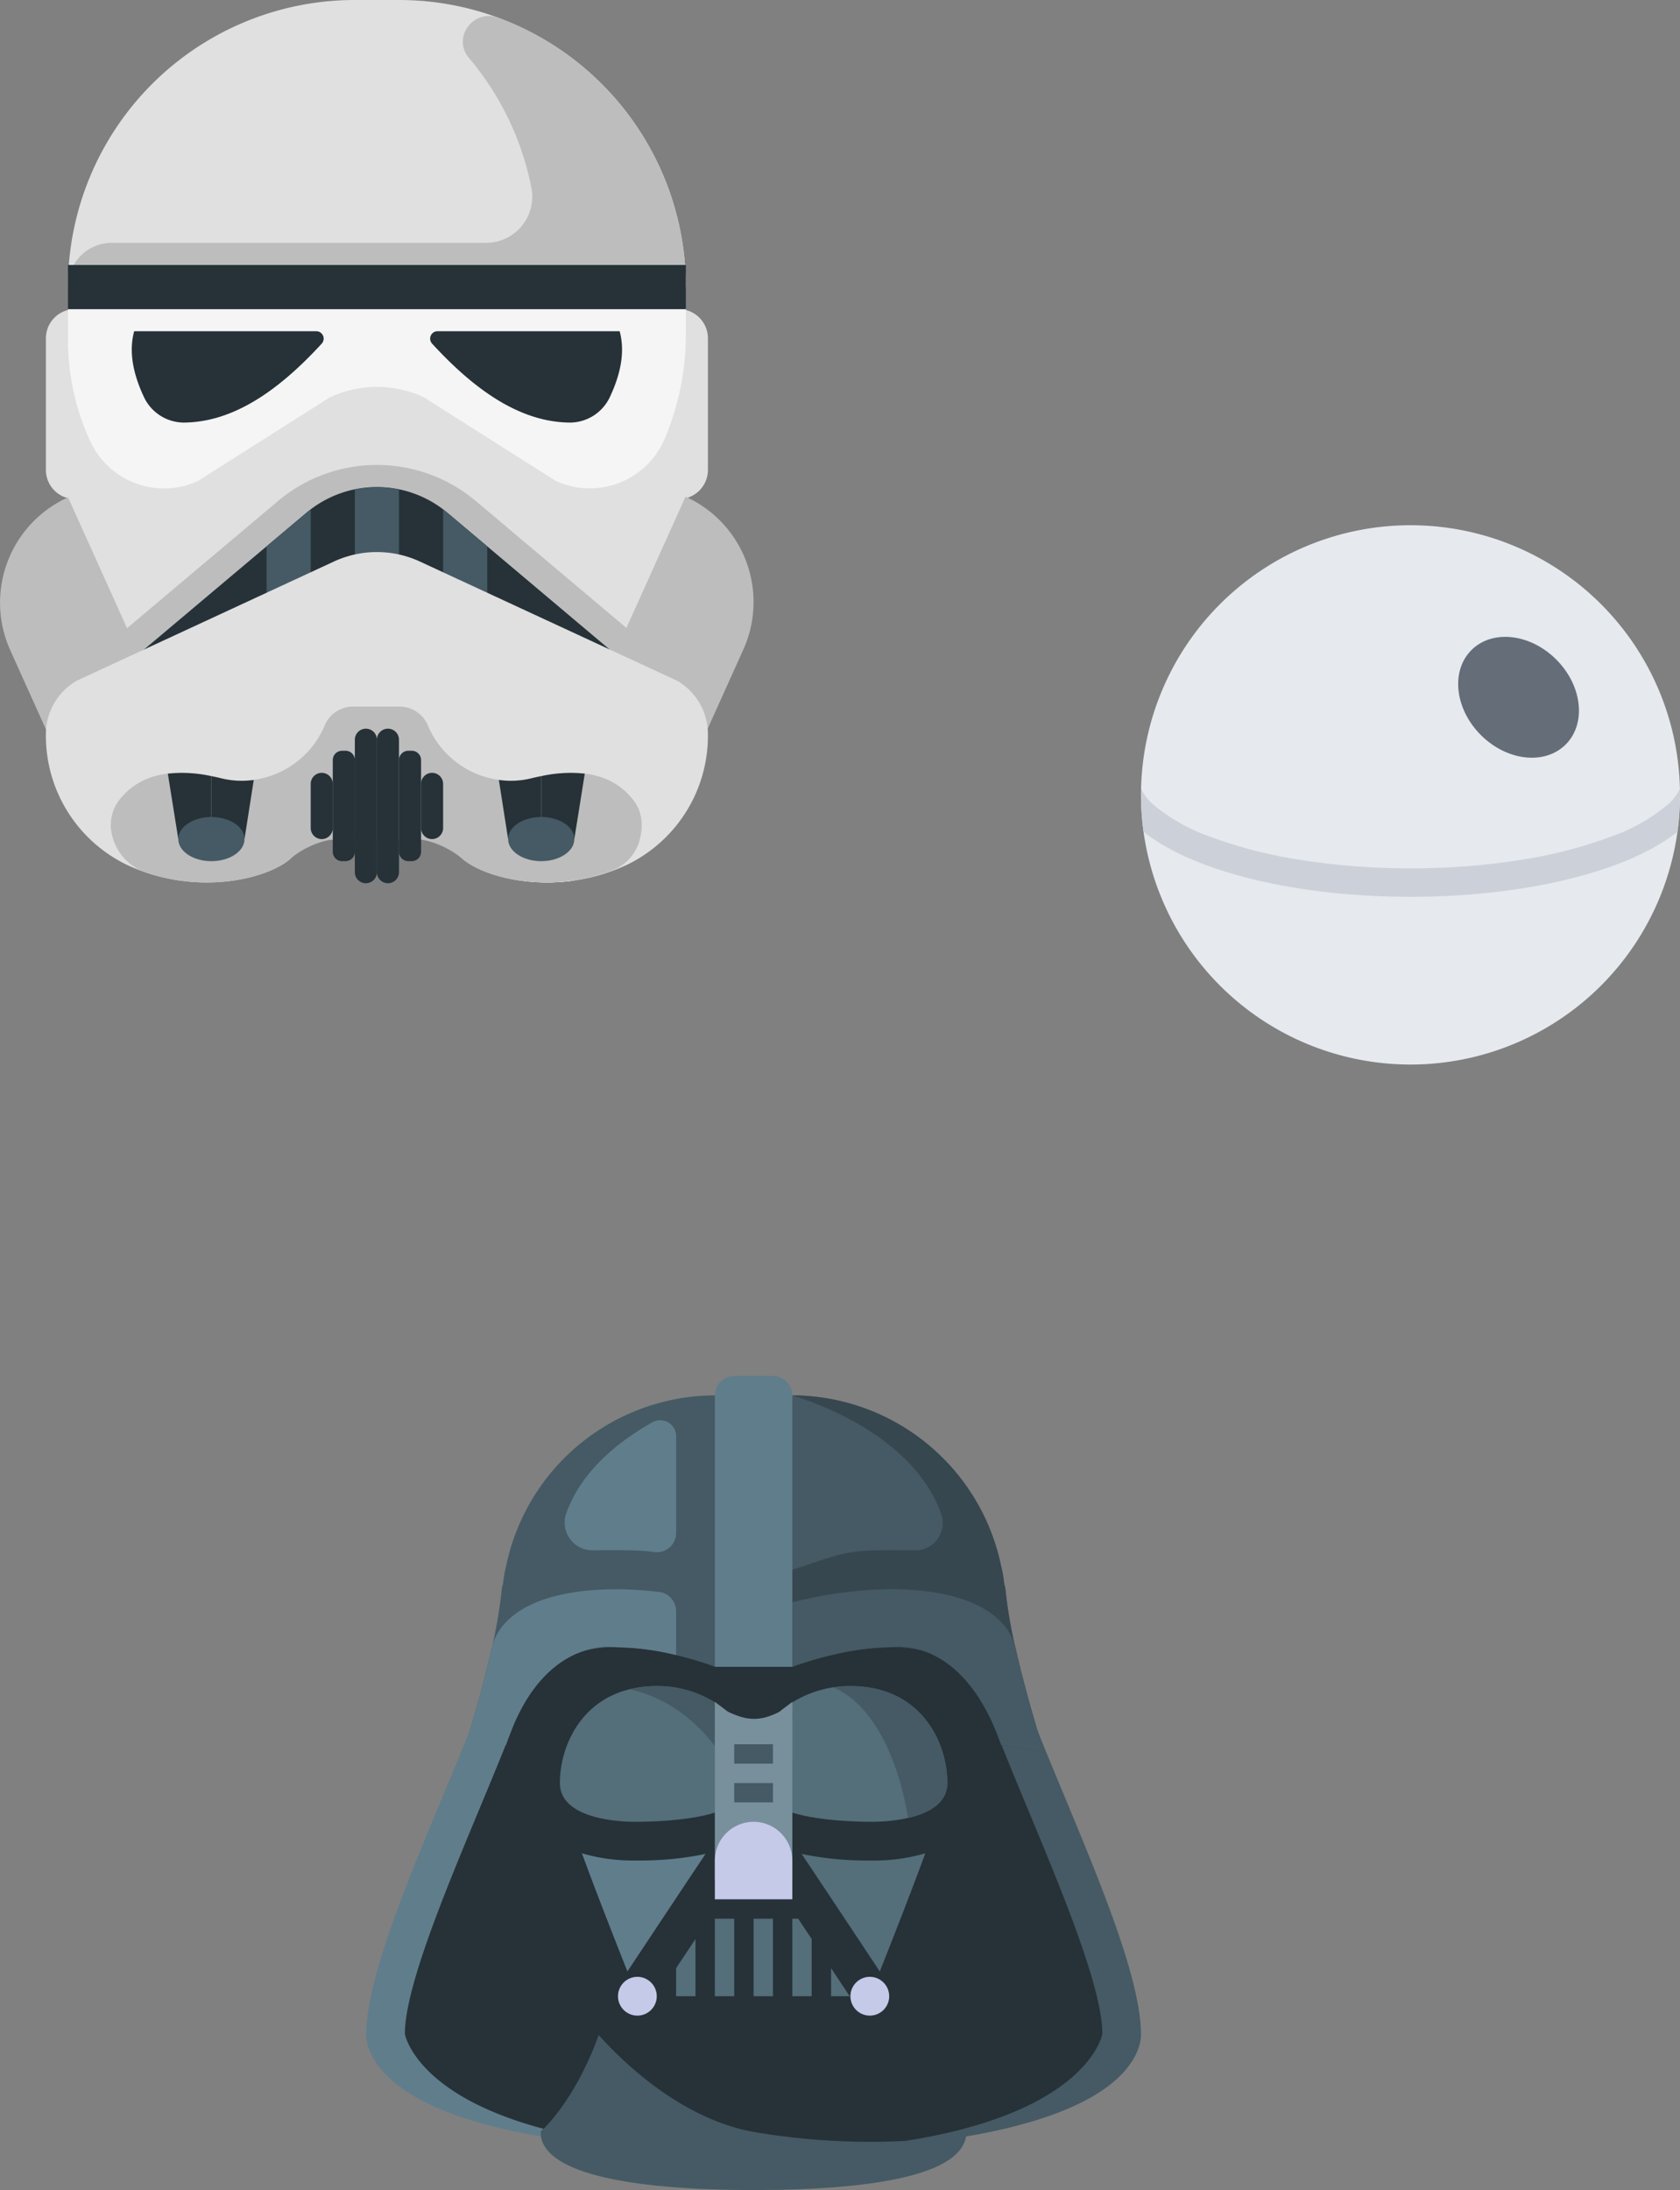 <svg xmlns="http://www.w3.org/2000/svg" width="323.826" height="421.89" viewBox="0 0 323.826 421.89">
  <rect x="0" y="0" width="323.826" height="421.89" fill="#808080" stroke="none"/>
  <g id="Group_1" data-name="Group 1" transform="translate(-1062.414 -334.927)">
    <g id="icons8-stormtrooper-480" transform="translate(1055.494 330.927)">
      <path id="Path_1" data-name="Path 1" d="M49.645,54.59H39.623A5.624,5.624,0,0,1,34,48.967V23.628A5.625,5.625,0,0,1,39.623,18H49.645a5.624,5.624,0,0,1,5.623,5.623V48.962A5.625,5.625,0,0,1,49.645,54.59Z" transform="translate(88.108 45.551)" fill="#e0e0e0"/>
      <path id="Path_2" data-name="Path 2" d="M24.645,54.59H14.623A5.624,5.624,0,0,1,9,48.967V23.628A5.625,5.625,0,0,1,14.623,18H24.645a5.624,5.624,0,0,1,5.623,5.623V48.962A5.625,5.625,0,0,1,24.645,54.59Z" transform="translate(6.766 45.551)" fill="#e0e0e0"/>
      <rect id="Rectangle_2" data-name="Rectangle 2" width="119.103" height="72.312" transform="translate(20.02 63.551)" fill="#e0e0e0"/>
      <path id="Path_3" data-name="Path 3" d="M32.8,75.4l20.294,9.158L66,55.946a22.263,22.263,0,0,0-11.14-29.452h0Z" transform="translate(84.2 73.188)" fill="#bdbdbd"/>
      <path id="Path_4" data-name="Path 4" d="M129.1,59.3H10A55.3,55.3,0,0,1,65.3,4h8.507a55.3,55.3,0,0,1,55.3,55.3Z" transform="translate(10.02 0)" fill="#e0e0e0"/>
      <path id="Path_5" data-name="Path 5" d="M43.428,32.02a29.621,29.621,0,0,1,38.164,0l30.5,25.688L91.261,77.892,19.974,65.407l-7.81-7.065Z" transform="translate(17.061 68.512)" fill="#bdbdbd"/>
      <path id="Path_6" data-name="Path 6" d="M87.3,12.819A55.011,55.011,0,0,1,99.365,38.005a8.908,8.908,0,0,1-8.852,10.421H18.431A8.432,8.432,0,0,0,10,56.849v.089H129.1A55.284,55.284,0,0,0,92.917,5.061C88.11,3.291,84,8.91,87.3,12.819Z" transform="translate(10.02 2.359)" fill="#bdbdbd"/>
      <path id="Path_7" data-name="Path 7" d="M129.1,18H10v5.9a46.616,46.616,0,0,0,4.186,19.312h0a15.678,15.678,0,0,0,20.847,7.912L60.47,35a21.48,21.48,0,0,1,18.172,0l25.433,16.121a15.7,15.7,0,0,0,20.868-7.967h0a51.694,51.694,0,0,0,4.16-20.316Z" transform="translate(10.02 45.551)" fill="#f5f5f5"/>
      <path id="Path_8" data-name="Path 8" d="M42.1,75.433,21.806,84.591,8.9,55.976a22.263,22.263,0,0,1,11.14-29.452h0Z" transform="translate(0 73.286)" fill="#bdbdbd"/>
      <path id="Path_9" data-name="Path 9" d="M45.728,31.025,13.141,58.453l46.191-.6,45.757.259L72.931,31.021A21.11,21.11,0,0,0,45.728,31.025Z" transform="translate(20.24 71.767)" fill="#263238"/>
      <path id="Path_10" data-name="Path 10" d="M13.351,19c-1.055,3.9-.234,8.15,1.855,12.616A8.554,8.554,0,0,0,22.841,36.6c9.52-.034,18.291-6.079,26.675-15.22A1.429,1.429,0,0,0,48.457,19H13.351" transform="translate(19.429 48.805)" fill="#263238"/>
      <path id="Path_11" data-name="Path 11" d="M62.945,19c1.055,3.9.234,8.15-1.855,12.616A8.554,8.554,0,0,1,53.455,36.6c-9.52-.034-18.291-6.079-26.675-15.22A1.429,1.429,0,0,1,27.84,19H62.945" transform="translate(63.416 48.805)" fill="#263238"/>
      <path id="Path_12" data-name="Path 12" d="M31.507,26.5A21.069,21.069,0,0,0,23,26.5V51.3h8.507Z" transform="translate(52.317 71.802)" fill="#455a64"/>
      <path id="Path_13" data-name="Path 13" d="M26.665,27.674,19,34.131V47.985h8.507v-20.9C27.235,27.3,26.933,27.449,26.665,27.674Z" transform="translate(39.303 75.117)" fill="#455a64"/>
      <path id="Path_14" data-name="Path 14" d="M35.507,34.131l-7.665-6.457c-.268-.225-.566-.379-.842-.587v20.9h8.507Z" transform="translate(65.332 75.117)" fill="#455a64"/>
      <path id="Path_15" data-name="Path 15" d="M130.693,53.8,81.1,30.831a19.741,19.741,0,0,0-16.6,0L14.917,53.8A11.863,11.863,0,0,0,9,64.163a27.6,27.6,0,0,0,15.636,25.1c14.139,6.627,28.98,2.212,32.281-1.995,1.876-2.391,5.275-2.948,8.29-2.948H80.4c3.016,0,6.415.553,8.29,2.948,3.3,4.207,18.142,8.622,32.281,1.995a27.6,27.6,0,0,0,15.636-25.1A11.863,11.863,0,0,0,130.693,53.8Z" transform="translate(6.766 81.348)" fill="#e0e0e0"/>
      <path id="Path_16" data-name="Path 16" d="M53.183,39.582h0A17.366,17.366,0,0,1,33.148,49.8c-6.933-1.765-14.918-1.91-19.635,4.266a7.861,7.861,0,0,0-1.536,5.577,10,10,0,0,0,6.946,8.388c11.97,3.981,23.646.812,27.645-2.727,2.186-1.935,6.142-3.756,9.065-3.756h7.6V36H58.619A5.909,5.909,0,0,0,53.183,39.582Z" transform="translate(16.345 104.117)" fill="#bdbdbd"/>
      <path id="Path_17" data-name="Path 17" d="M47.917,45.953c-1.876-2.391-5.275-2.948-8.29-2.948H28.069c3.637,2.693,11.613,4.968,20.583,3.718A5.373,5.373,0,0,1,47.917,45.953Z" transform="translate(68.81 126.909)" fill="#f5f5f5"/>
      <path id="Path_18" data-name="Path 18" d="M47.917,45.953c-1.876-2.391-5.275-2.948-8.29-2.948H28.069c3.637,2.693,11.613,4.968,20.583,3.718A5.373,5.373,0,0,1,47.917,45.953Z" transform="translate(68.81 126.909)" fill="#f5f5f5"/>
      <path id="Path_19" data-name="Path 19" d="M33.986,39.582h0A17.366,17.366,0,0,0,54.021,49.8c6.933-1.765,14.918-1.91,19.635,4.266,1.68,2.2,1.952,4.96,1.1,7.9a8.719,8.719,0,0,1-5.372,5.662C57.024,72.216,44.726,68.953,40.6,65.3c-2.186-1.935-6.142-3.756-9.065-3.756h-7.6V36h4.611A5.9,5.9,0,0,1,33.986,39.582Z" transform="translate(55.386 104.117)" fill="#bdbdbd"/>
      <path id="Path_20" data-name="Path 20" d="M25.127,66.776h0A2.128,2.128,0,0,1,23,64.649V39.127A2.128,2.128,0,0,1,25.127,37h0a2.128,2.128,0,0,1,2.127,2.127V64.649A2.128,2.128,0,0,1,25.127,66.776Z" transform="translate(52.317 107.371)" fill="#263238"/>
      <path id="Path_21" data-name="Path 21" d="M24.454,59.268H23.8a1.8,1.8,0,0,1-1.8-1.8V39.8A1.8,1.8,0,0,1,23.8,38h.659a1.8,1.8,0,0,1,1.8,1.8V57.473A1.8,1.8,0,0,1,24.454,59.268Z" transform="translate(49.064 110.625)" fill="#263238"/>
      <path id="Path_22" data-name="Path 22" d="M23.127,51.761h0A2.128,2.128,0,0,1,21,49.634V41.127A2.128,2.128,0,0,1,23.127,39h0a2.128,2.128,0,0,1,2.127,2.127v8.507A2.128,2.128,0,0,1,23.127,51.761Z" transform="translate(45.81 113.878)" fill="#263238"/>
      <path id="Path_23" data-name="Path 23" d="M26.127,66.776h0a2.128,2.128,0,0,0,2.127-2.127V39.127A2.128,2.128,0,0,0,26.127,37h0A2.128,2.128,0,0,0,24,39.127V64.649A2.128,2.128,0,0,0,26.127,66.776Z" transform="translate(55.571 107.371)" fill="#263238"/>
      <path id="Path_24" data-name="Path 24" d="M26.8,59.268h.659a1.8,1.8,0,0,0,1.8-1.8V39.8a1.8,1.8,0,0,0-1.8-1.8H26.8A1.8,1.8,0,0,0,25,39.8V57.473A1.8,1.8,0,0,0,26.8,59.268Z" transform="translate(58.825 110.625)" fill="#263238"/>
      <path id="Path_25" data-name="Path 25" d="M28.127,51.761h0a2.128,2.128,0,0,0,2.127-2.127V41.127A2.128,2.128,0,0,0,28.127,39h0A2.128,2.128,0,0,0,26,41.127v8.507A2.128,2.128,0,0,0,28.127,51.761Z" transform="translate(62.078 113.878)" fill="#263238"/>
      <rect id="Rectangle_3" data-name="Rectangle 3" width="119.103" height="8.507" transform="translate(20.02 55.044)" fill="#263238"/>
      <path id="Path_26" data-name="Path 26" d="M14.526,39.158l2.016,12.6L22.923,47.5V39.639A25.956,25.956,0,0,0,14.526,39.158Z" transform="translate(24.746 113.882)" fill="#263238"/>
      <path id="Path_27" data-name="Path 27" d="M24.663,39.886a16.338,16.338,0,0,1-6.338-.336c-.6-.153-1.212-.272-1.825-.4v7.869l6.381,4.254Z" transform="translate(31.169 114.366)" fill="#263238"/>
      <ellipse id="Ellipse_1" data-name="Ellipse 1" cx="6.381" cy="4.254" rx="6.381" ry="4.254" transform="translate(41.288 161.386)" fill="#455a64"/>
      <path id="Path_28" data-name="Path 28" d="M39.838,39.158l-2.012,12.6L31.446,47.5V39.639A25.936,25.936,0,0,1,39.838,39.158Z" transform="translate(79.798 113.882)" fill="#263238"/>
      <path id="Path_29" data-name="Path 29" d="M29.526,39.886a16.338,16.338,0,0,0,6.338-.336c.6-.153,1.212-.272,1.825-.4v7.869l-6.381,4.254Z" transform="translate(73.551 114.366)" fill="#263238"/>
      <ellipse id="Ellipse_2" data-name="Ellipse 2" cx="6.381" cy="4.254" rx="6.381" ry="4.254" transform="translate(104.863 161.386)" fill="#455a64"/>
    </g>
    <g id="death-star-star-wars-svgrepo-com" transform="translate(1282.348 436.108)">
      <path id="Path_30" data-name="Path 30" d="M103.892,51.946A51.946,51.946,0,1,1,51.946,0,51.942,51.942,0,0,1,103.892,51.946Z" fill="#e6e9ed"/>
      <path id="Path_31" data-name="Path 31" d="M103.416,258.45a53.232,53.232,0,0,0,.476-7.083c0-.4-.006-.79-.013-1.179a9.512,9.512,0,0,1-2.4,3.1,35.133,35.133,0,0,1-10.767,6.081,87.727,87.727,0,0,1-17.26,4.477,134.439,134.439,0,0,1-21.5,1.668,134.361,134.361,0,0,1-21.5-1.668,87.5,87.5,0,0,1-17.26-4.477,35.129,35.129,0,0,1-10.767-6.081,9.541,9.541,0,0,1-2.41-3.1c-.007.39-.013.783-.013,1.179a52.194,52.194,0,0,0,.482,7.083C9.613,265.869,29.226,271,51.946,271S94.279,265.869,103.416,258.45Z" transform="translate(0 -199.421)" fill="#ccd1d9"/>
      <path id="Path_32" data-name="Path 32" d="M320.187,110.35c5.022,5.019,5.834,12.346,1.82,16.36s-11.338,3.2-16.36-1.82-5.834-12.343-1.82-16.36S315.171,105.327,320.187,110.35Z" transform="translate(-240.143 -84.475)" fill="#656d78"/>
    </g>
    <g id="icons8-darth-vader" transform="translate(1128.998 597)">
      <path id="Path_46" data-name="Path 46" d="M34.87,16h82.142l29.87,74.674v7.467s-17.97,14.935-29.87,14.935c-12.837,7.467-41.071,7.531-41.071,7.531s-29.638-1-41.071-7.531C29.5,113.077,5,103.507,5,98.142V90.674Z" transform="translate(2.734 35.538)" fill="#263238"/>
      <path id="Path_47" data-name="Path 47" d="M139.68,127.213c0-10.548-7.65-28.921-15.043-46.686-1.691-4.066-3.386-8.147-4.94-12.03-.075-.25-.146-.478-.224-.747-.011-.037-.022-.082-.034-.119-.149-.5-.306-1.045-.47-1.605-.052-.175-.1-.358-.157-.541-.146-.5-.295-1.027-.444-1.561-.041-.146-.082-.287-.123-.437q-.286-1.014-.575-2.091c-.041-.157-.086-.317-.127-.474-.157-.579-.314-1.169-.47-1.766-.056-.213-.112-.422-.164-.635q-.3-1.137-.582-2.3l-.034-.146c-.179-.721-.351-1.445-.523-2.169-.052-.224-.1-.444-.153-.668a89.276,89.276,0,0,1-2.072-11.9,4.828,4.828,0,0,0-.231-.978,23.327,23.327,0,0,0-.582-3.383A41.225,41.225,0,0,0,72.473,4H57.538A41.225,41.225,0,0,0,17.281,36.976a22.913,22.913,0,0,0-.582,3.383,4.828,4.828,0,0,0-.231.978A89.977,89.977,0,0,1,14.4,53.244c-.052.224-.1.444-.153.668-.172.724-.344,1.449-.523,2.169l-.034.146c-.19.773-.388,1.542-.582,2.3-.056.213-.112.422-.164.635-.157.6-.314,1.187-.47,1.766-.041.157-.086.317-.127.474-.194.717-.388,1.415-.575,2.091-.041.149-.082.291-.123.437-.153.538-.3,1.06-.444,1.561-.052.183-.1.362-.157.541-.161.56-.321,1.1-.47,1.605-.011.037-.022.082-.034.119-.164.556-.317,1.068-.463,1.546-.037.119-.071.235-.1.347-.116.381-.224.736-.321,1.053-.019.06-.037.123-.056.179-.112.358-.209.668-.291.933-.022.078-.041.134-.063.2-.06.194-.119.373-.157.489a.567.567,0,0,0-.022.075c-.037.1-.063.187-.063.187l8.285-1.437a48.919,48.919,0,0,1,2.58-6.254c5.474-11.287,12.822-12.217,16.608-12.53h2.4c9.024,0,18.669,3.734,18.669,3.734H72.473s9.958-3.734,18.669-3.734h2.4c3.786.314,10.671.933,16.608,12.53.388.754.754,1.579,1.116,2.419.224.579.474,1.195.706,1.788.254.672.515,1.318.758,2.05l.06.011c1.523,3.8,3.2,7.837,4.955,12.064,6.78,16.29,14.472,34.761,14.483,43.606-.019.123-2.677,15.088-37.968,20.6a132.606,132.606,0,0,1-29.25-1.732c-10.865-1.919-21.585-9.469-29.87-18.669,0,0-3.734,11.436-11.2,18.669,0,8.248,18.389,11.2,41.071,11.2,21.853,0,39.671-2.614,40.948-10.32,17.231-2.924,25.714-7.628,29.844-11.828C139.553,131.118,139.692,127.78,139.68,127.213Z" transform="translate(13.669 2.734)" fill="#455a64"/>
      <path id="Path_48" data-name="Path 48" d="M70.006,19A20.827,20.827,0,0,0,51.337,30.2l3.734,11.2c3.849,3.849,18.669,3.734,18.669,3.734s14.935.467,14.935-7.467S83.541,19,70.006,19ZM32.669,19C19.134,19,14,29.733,14,37.668s14.935,7.467,14.935,7.467S43.754,45.251,47.6,41.4l3.734-11.2A20.82,20.82,0,0,0,32.669,19ZM73.657,52.6H73.6a61.912,61.912,0,0,1-13-1.269c3.368,5.041,7.538,11.313,11.75,17.653,1.109,1.669,2.214,3.338,3.308,4.985,2.2-5.522,5.881-14.864,8.771-22.753A35.367,35.367,0,0,1,74.2,52.606C73.96,52.606,73.777,52.6,73.657,52.6ZM36.4,73.336v5.406h3.734V67.717q-1.775,2.671-3.588,5.4Zm29.87,5.406H69.86q-1.815-2.733-3.588-5.406Zm3.734.22v-.22H69.86C69.909,78.817,69.957,78.888,70.006,78.963Zm-26.136-.22H47.6V63.807H43.87ZM58.8,63.807V78.742h3.734V67.713c-.9-1.348-1.744-2.625-2.6-3.905H58.8ZM51.337,78.742h3.734V63.807H51.337Z" transform="translate(27.338 43.737)" fill="#546e7a"/>
      <path id="Path_49" data-name="Path 49" d="M22.792,19a21.671,21.671,0,0,0-5.179.612c12.874,2.823,19.632,14.894,20.114,18.067.594-.467,1.128-.881,1.676-1.311L41.46,30.2A20.82,20.82,0,0,0,22.792,19Zm37.337,0a22.721,22.721,0,0,0-3.233.25c10.678,4.764,13.781,21.51,14.33,25.147,3.767-.862,7.572-2.726,7.572-6.728C78.8,29.737,73.664,19,60.129,19Z" transform="translate(37.215 43.737)" fill="#455a64"/>
      <path id="Path_50" data-name="Path 50" d="M36.935,54.117H22V19.812l2.375,1.826c3.775,1.852,6.344,1.994,10.089.082l2.472-1.9Z" transform="translate(49.207 45.959)" fill="#78909c"/>
      <path id="Path_51" data-name="Path 51" d="M74.479,72.574c-.007-.019-.015-.049-.022-.075-.037-.116-.093-.3-.157-.489-.022-.067-.041-.127-.063-.2-.082-.261-.179-.575-.291-.933-.019-.056-.037-.123-.056-.179-.1-.317-.205-.676-.321-1.053-.034-.116-.071-.228-.1-.347-.146-.478-.3-.989-.463-1.546-.011-.037-.022-.082-.034-.119-.149-.5-.306-1.045-.47-1.605-.052-.175-.1-.358-.157-.541-.146-.5-.295-1.027-.444-1.561-.041-.146-.082-.287-.123-.437q-.286-1.014-.575-2.091c-.041-.157-.086-.317-.127-.474-.157-.579-.314-1.169-.47-1.766-.056-.213-.112-.422-.164-.635q-.3-1.137-.582-2.3l-.034-.146c-.179-.721-.351-1.445-.523-2.169-.052-.224-.1-.444-.153-.668a89.268,89.268,0,0,1-2.072-11.9,4.827,4.827,0,0,0-.231-.978,23.323,23.323,0,0,0-.582-3.383A41.225,41.225,0,0,0,26,4C38.93,8.029,51.139,16.1,54.776,27.108a5.263,5.263,0,0,1-5.153,6.739C36.6,33.776,37.694,33.706,26,37.6V56.272s9.958-3.734,18.669-3.734h2.4c3.786.314,10.981,1.243,16.608,12.53a45.957,45.957,0,0,1,2.58,6.254l8.285,1.441S74.512,72.674,74.479,72.574Z" transform="translate(60.142 2.734)" fill="#37474f"/>
      <path id="Path_52" data-name="Path 52" d="M23,22v3.734h7.467V22Zm0,11.2h7.467V29.467H23Z" transform="translate(51.941 51.941)" fill="#455a64"/>
      <path id="Path_53" data-name="Path 53" d="M20.734,55.87A3.734,3.734,0,1,0,24.467,59.6,3.735,3.735,0,0,0,20.734,55.87ZM43.136,26a7.489,7.489,0,0,0-7.467,7.467v7.467H50.6V33.467A7.489,7.489,0,0,0,43.136,26Zm22.4,29.87A3.734,3.734,0,1,0,69.272,59.6,3.735,3.735,0,0,0,65.538,55.87Z" transform="translate(35.539 62.876)" fill="#c5cae9"/>
      <path id="Path_54" data-name="Path 54" d="M82.409,3H74.941a3.735,3.735,0,0,0-3.734,3.734V59.006H86.142V6.734A3.735,3.735,0,0,0,82.409,3ZM47.6,36.581c6.187-.034,9.189-.063,11.892.329a3.705,3.705,0,0,0,4.249-3.674V14.582A3.061,3.061,0,0,0,59.207,11.9c-7.747,4.327-14.072,10.26-16.634,17.53A5.339,5.339,0,0,0,47.6,36.581Zm8.756,59.758c-.119,0-.3,0-.545,0a35.394,35.394,0,0,1-10.227-1.389c2.894,7.889,6.571,17.231,8.771,22.753,1.09-1.647,2.2-3.316,3.308-4.985,4.212-6.344,8.382-12.616,11.75-17.653a61.912,61.912,0,0,1-13,1.269ZM30.894,74.068l.06-.011c.344-1.031.713-1.953,1.083-2.875.131-.336.273-.691.4-1.023,7.423-17.19,19.774-14.931,20.1-14.886a49.44,49.44,0,0,1,11.2,1.486V48.3a3.735,3.735,0,0,0-3.3-3.711c-4.581-.512-7.9-.515-7.9-.515-18.669,0-23.4,7.184-24.307,11.2-1.348,5.974-3.077,12.041-4.245,15.954-1.553,3.887-3.248,7.968-4.94,12.034C11.651,101.025,4,119.4,4,129.947c-.011.568.127,3.905,3.883,7.721,4.133,4.2,12.613,8.9,29.847,11.828a4.913,4.913,0,0,1-.127-.881c.2-.19.385-.4.575-.6-24.65-6.534-26.707-18.176-26.722-18.284.011-8.845,7.7-27.312,14.483-43.6C27.7,81.9,29.371,77.872,30.894,74.068Z" transform="translate(0)" fill="#607d8b"/>
      <path id="Path_55" data-name="Path 55" d="M68.975,25.2c-.9-4.017-5.638-11.2-24.307-11.2A79.568,79.568,0,0,0,26,16.528V28.935S35.644,25.2,44.669,25.2c.347-.049,14-2.8,21.585,18.784l8.285,1.441S71.219,35.155,68.975,25.2Z" transform="translate(60.142 30.071)" fill="#455a64"/>
    </g>
  </g>
</svg>
